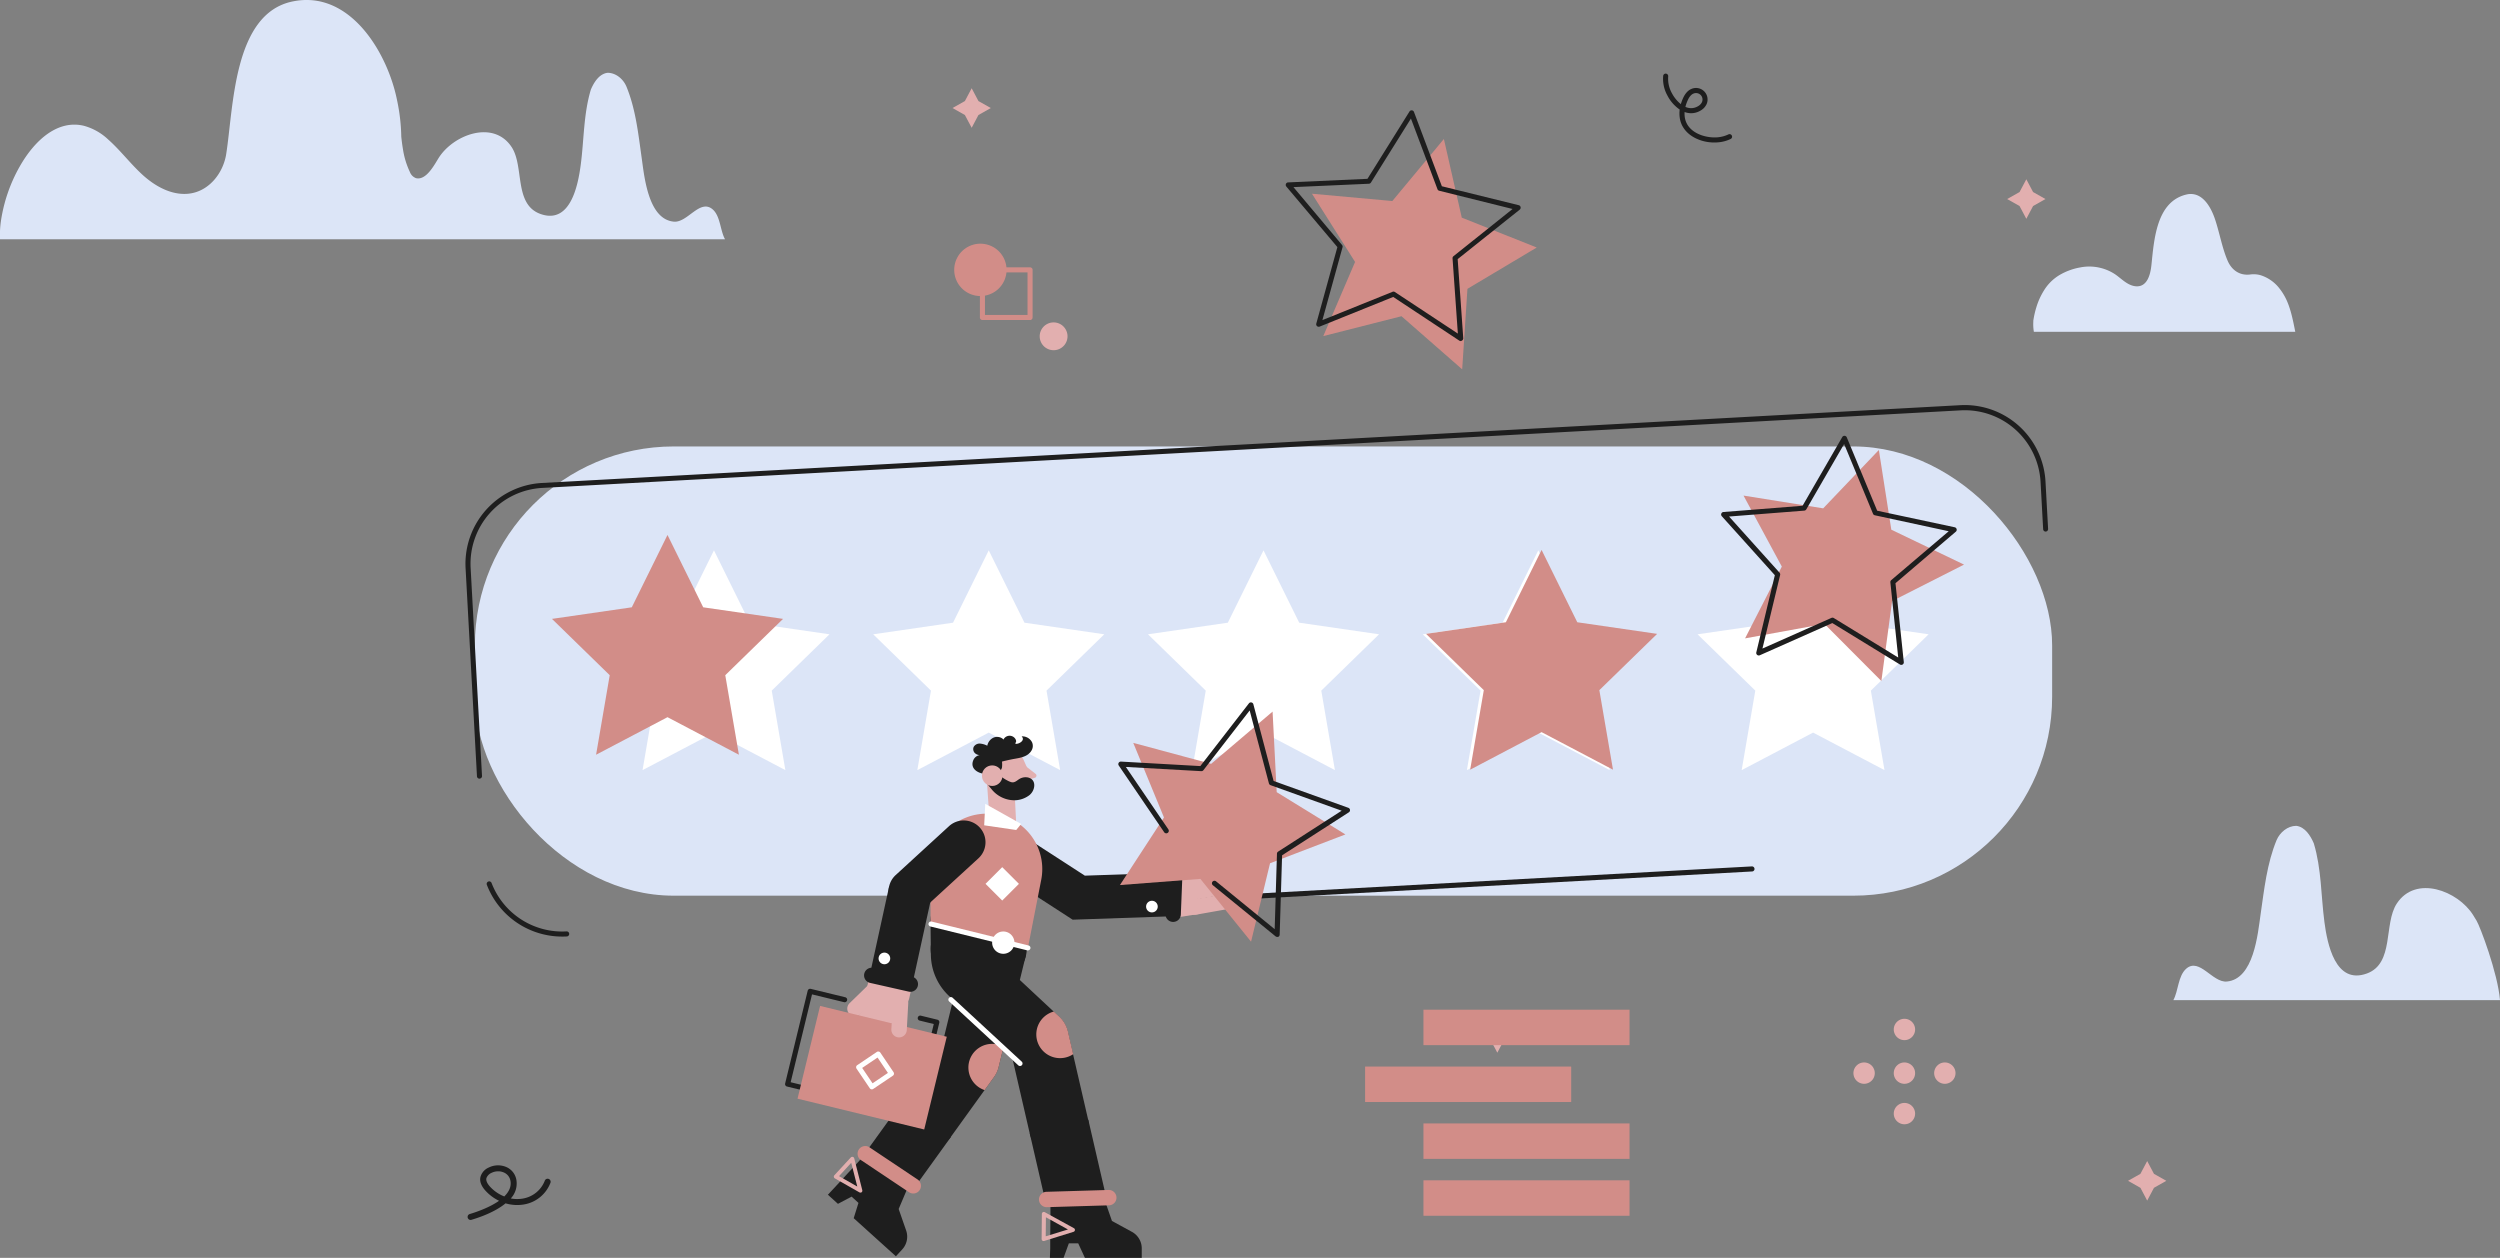 <svg xmlns="http://www.w3.org/2000/svg" viewBox="0 0 1096.49 551.69"><rect x="0" y="0" width="1096.49" height="551.69" fill="#808080" stroke="none"/><defs><style>.cls-1{fill:#d28d88;}.cls-2{fill:#1e1e1e;}.cls-3{fill:#dce5f7;}.cls-4{fill:#e2afaf;}.cls-5{fill:#fff;}</style></defs><title>Asset 4</title><g id="Layer_2" data-name="Layer 2"><g id="Layer_3" data-name="Layer 3"><polygon class="cls-1" points="633.28 60.96 641.13 95.46 674 108.56 643.61 126.68 641.31 161.99 614.68 138.69 580.39 147.41 594.33 114.89 575.43 84.97 610.67 88.17 633.28 60.96"/><path class="cls-2" d="M640.68,149.59a1.15,1.15,0,0,1-.62-.18l-29-19.17-32.25,13a1.12,1.12,0,0,1-1.16-.2,1.08,1.08,0,0,1-.33-1.12l9.25-33.55L564.15,81.78A1.1,1.1,0,0,1,565,80l34.76-1.57,18.43-29.52a1.11,1.11,0,0,1,1.05-.52,1.13,1.13,0,0,1,.93.72l12.23,32.58L666.12,90a1.11,1.11,0,0,1,.81.85,1.1,1.1,0,0,1-.39,1.1l-27.21,21.7,2.45,34.71a1.12,1.12,0,0,1-.54,1A1.15,1.15,0,0,1,640.68,149.59Zm-29.53-21.71a1.14,1.14,0,0,1,.61.18l27.65,18.25-2.33-33a1.09,1.09,0,0,1,.41-.94L663.4,91.66l-32.16-8a1.1,1.1,0,0,1-.77-.68L618.83,52,601.29,80.07a1.12,1.12,0,0,1-.89.52l-33.1,1.48,21.31,25.37a1.09,1.09,0,0,1,.22,1L580,140.39,610.73,128A1,1,0,0,1,611.15,127.88Z"/><path class="cls-3" d="M318,104.94H0a44.16,44.16,0,0,1,.35-7.59h0A68.93,68.93,0,0,1,8.63,73.06c6.72-11.85,16.8-20.6,28.11-17.9a25,25,0,0,1,10.68,6c5.45,4.82,9.84,10.75,15.23,15.63S75,85.55,82.2,85c9.1-.66,15.63-8.79,17-17.36C102.46,47.06,102.26,6.35,128,.71c.48-.1,1-.2,1.45-.28,22-3.76,37.19,17.74,43.05,37,.67,2.19,1.21,4.35,1.63,6.44A83.22,83.22,0,0,1,176,60l.12,1.05c.17,1.49.37,3,.62,4.42a35.59,35.59,0,0,0,3.05,10,4.58,4.58,0,0,0,2.66,2.67c3.52.85,6.47-3.23,8.48-6.47.57-.91,1.06-1.76,1.48-2.42,6.38-10.13,24-16.89,32-4.73,5.56,8.49.93,25,12.51,29.28,13.27,4.85,16.61-12.6,17.79-21.55,1.45-11,1.21-22.26,4.45-33,1.37-3.2,3.66-6.86,7.32-7.32,3.67,0,6.87,2.75,8.25,6,4.06,9.86,5.18,20.49,6.66,31,1.21,8.5,2.86,27.23,14.15,28.29,6,.55,11.42-10.15,17-5.41C316,94.79,315.83,101.08,318,104.94Z"/><polygon class="cls-4" points="426.17 38.71 429.14 44.32 434.56 47.38 429.14 50.45 426.17 56.05 423.2 50.45 417.77 47.38 423.2 44.32 426.17 38.71"/><polygon class="cls-4" points="888.74 78.63 891.7 84.23 897.13 87.3 891.7 90.37 888.74 95.97 885.77 90.37 880.34 87.3 885.77 84.23 888.74 78.63"/><polygon class="cls-4" points="656.72 444.37 659.69 449.98 665.12 453.04 659.69 456.11 656.72 461.71 653.75 456.11 648.33 453.04 653.75 449.98 656.72 444.37"/><polygon class="cls-4" points="941.75 509.23 944.72 514.84 950.14 517.9 944.72 520.97 941.75 526.58 938.78 520.97 933.35 517.9 938.78 514.84 941.75 509.23"/><path class="cls-4" d="M853,475.35a4.68,4.68,0,1,1,4.68-4.68A4.69,4.69,0,0,1,853,475.35Z"/><path class="cls-4" d="M835.29,475.35a4.68,4.68,0,1,1,4.67-4.68A4.68,4.68,0,0,1,835.29,475.35Z"/><path class="cls-4" d="M835.29,456.2a4.68,4.68,0,1,1,4.67-4.68A4.68,4.68,0,0,1,835.29,456.2Z"/><path class="cls-4" d="M835.29,493.1a4.68,4.68,0,1,1,4.67-4.68A4.67,4.67,0,0,1,835.29,493.1Z"/><path class="cls-4" d="M817.59,475.35a4.68,4.68,0,1,1,4.68-4.68A4.68,4.68,0,0,1,817.59,475.35Z"/><path class="cls-1" d="M441.48,118.36h0A11.48,11.48,0,0,1,430,129.84h0a11.48,11.48,0,0,1-11.48-11.48h0A11.48,11.48,0,0,1,430,106.88h0A11.48,11.48,0,0,1,441.48,118.36Z"/><path class="cls-4" d="M468.21,147.51h0a6.1,6.1,0,0,1-6.1,6.09h0a6.1,6.1,0,0,1-6.1-6.09h0a6.1,6.1,0,0,1,6.1-6.1h0A6.1,6.1,0,0,1,468.21,147.51Z"/><path class="cls-1" d="M451.78,140.36H430.89a1.11,1.11,0,0,1-1.11-1.11V118.36a1.11,1.11,0,0,1,1.11-1.11h20.89a1.11,1.11,0,0,1,1.11,1.11v20.89A1.11,1.11,0,0,1,451.78,140.36ZM432,138.14h18.67V119.47H432Z"/><path class="cls-3" d="M1006.7,145.54s-92.41,0-92.51,0H892.05a19.4,19.4,0,0,1-.25-4.31h0l0-.35c0-.12,0-.19,0-.22a39.92,39.92,0,0,1,1.28-5.71,30.43,30.43,0,0,1,3.36-7.5,20.13,20.13,0,0,1,6.89-6.84,27.49,27.49,0,0,1,9.06-3.32,20.59,20.59,0,0,1,15.27,3c2.76,1.88,5.31,4.78,8.79,5.24,5.32.69,6.72-5.17,7.15-9.22,1.16-10.91,2.09-27.91,15.39-31a7.63,7.63,0,0,1,6,1c3.31,2.09,5.41,6.5,6.6,10.12,1.93,5.84,3,12.18,5.4,17.84,1.79,4.19,5.33,6.73,10,6.11a11.16,11.16,0,0,1,4.51.33,16.88,16.88,0,0,1,8.41,6,23.67,23.67,0,0,1,2.06,3.12C1004.57,134.45,1005.66,140.33,1006.7,145.54Z"/><path class="cls-3" d="M953.22,438.66h143.27c-1-12-8.81-32.47-10.27-34.83-.59-.95-1.11-1.84-1.54-2.52-6.69-10.62-25.14-17.69-33.47-5-5.82,8.89-1,26.23-13.1,30.66-13.9,5.08-17.4-13.2-18.63-22.57-1.52-11.51-1.27-23.31-4.66-34.52-1.44-3.35-3.84-7.19-7.67-7.67-3.84,0-7.19,2.88-8.64,6.24-4.25,10.33-5.42,21.47-7,32.43-1.27,8.89-3,28.51-14.82,29.62-6.28.58-12-10.63-17.78-5.67C955.25,428,955.45,434.61,953.22,438.66Z"/><path class="cls-2" d="M751.88,62.5c-7,0-14.28-3.89-15.17-11a13.31,13.31,0,0,1,0-3.45,16.75,16.75,0,0,1-5.39-6.15,15.05,15.05,0,0,1-1.85-8.68,1.11,1.11,0,0,1,2.2.29,13,13,0,0,0,1.61,7.35,15.38,15.38,0,0,0,3.93,4.81,19.74,19.74,0,0,1,.87-2.39c1-2.32,2.33-3.75,4-4.37a5.06,5.06,0,0,1,6.41,6.8,6.31,6.31,0,0,1-2.66,2.8,7.94,7.94,0,0,1-6.36.82l-.61-.2a10.45,10.45,0,0,0,.06,2.1c.86,6.94,8.89,9.43,14.32,9a5.32,5.32,0,0,0,.56-.06,13.49,13.49,0,0,0,4.27-1.22,1.11,1.11,0,0,1,1,2,15.66,15.66,0,0,1-5,1.43l-.64.06C752.91,62.48,752.4,62.5,751.88,62.5ZM739.21,46.89a7.08,7.08,0,0,0,.88.31,5.76,5.76,0,0,0,4.63-.61,4.11,4.11,0,0,0,1.75-1.78,2.84,2.84,0,0,0-3.6-3.81c-1.06.4-2,1.44-2.73,3.19A16.31,16.31,0,0,0,739.21,46.89Z"/><rect class="cls-3" x="208.29" y="195.81" width="691.77" height="197.03" rx="87.22"/><path class="cls-2" d="M486.71,397.67a1.11,1.11,0,0,1-.06-2.22L768.35,380a1.12,1.12,0,0,1,1.17,1.05,1.1,1.1,0,0,1-1,1.17l-281.7,15.45Z"/><path class="cls-2" d="M210.31,341.53a1.11,1.11,0,0,1-1.11-1l-5-91.32a35.53,35.53,0,0,1,33.5-37.38l622.06-34.12a35.49,35.49,0,0,1,37.39,33.5l1.14,20.77a1.12,1.12,0,0,1-1,1.17,1.11,1.11,0,0,1-1.17-1l-1.14-20.77a33.27,33.27,0,0,0-35-31.4L237.81,214a33.31,33.31,0,0,0-31.4,35l5,91.32a1.1,1.1,0,0,1-1,1.17Z"/><path class="cls-2" d="M246.62,410.78a35.4,35.4,0,0,1-33.08-22.68,1.11,1.11,0,1,1,2.07-.8,33.21,33.21,0,0,0,32.87,21.21,1.11,1.11,0,0,1,.12,2.22C247.94,410.77,247.28,410.78,246.62,410.78Z"/><polygon class="cls-5" points="313.14 241.38 328.8 273.11 363.81 278.2 338.48 302.9 344.46 337.77 313.14 321.31 281.82 337.77 287.8 302.9 262.47 278.2 297.48 273.11 313.14 241.38"/><polygon class="cls-1" points="292.76 234.63 308.42 266.36 343.44 271.44 318.1 296.14 324.08 331.02 292.76 314.55 261.44 331.02 267.42 296.14 242.09 271.44 277.1 266.36 292.76 234.63"/><polygon class="cls-5" points="433.66 241.38 449.32 273.11 484.33 278.2 459 302.9 464.98 337.77 433.66 321.31 402.34 337.77 408.32 302.9 382.98 278.2 418 273.11 433.66 241.38"/><polygon class="cls-5" points="554.17 241.38 569.83 273.11 604.85 278.2 579.51 302.9 585.49 337.77 554.17 321.31 522.86 337.77 528.84 302.9 503.5 278.2 538.52 273.11 554.17 241.38"/><polygon class="cls-5" points="674.69 241.38 690.35 273.11 725.37 278.2 700.03 302.9 706.01 337.77 674.69 321.31 643.37 337.77 649.36 302.9 624.02 278.2 659.03 273.11 674.69 241.38"/><polygon class="cls-1" points="676.13 241.19 691.79 272.92 726.81 278.01 701.47 302.7 707.45 337.58 676.13 321.11 644.81 337.58 650.79 302.7 625.46 278.01 660.47 272.92 676.13 241.19"/><polygon class="cls-5" points="795.21 241.38 810.87 273.11 845.88 278.2 820.55 302.9 826.53 337.77 795.21 321.31 763.89 337.77 769.87 302.9 744.54 278.2 779.55 273.11 795.21 241.38"/><path class="cls-4" d="M389.55,445.05a9.56,9.56,0,0,1-9.35-11.6l1.33-6.05a9.56,9.56,0,1,1,18.67,4.08l-1.33,6A9.55,9.55,0,0,1,389.55,445.05Z"/><path class="cls-4" d="M375,445.78a3.38,3.38,0,0,1-2.36-5.81l10.05-9.76a3.38,3.38,0,1,1,4.71,4.85l-10,9.76A3.38,3.38,0,0,1,375,445.78Z"/><path class="cls-4" d="M376,454.24a3.38,3.38,0,0,1-2.44-5.73l11.29-11.77a3.39,3.39,0,0,1,4.89,4.69L378.49,453.2A3.39,3.39,0,0,1,376,454.24Z"/><path class="cls-4" d="M383,456.76a3.38,3.38,0,0,1-2.61-5.54l8.5-10.28a3.38,3.38,0,0,1,5.22,4.31l-8.5,10.28A3.38,3.38,0,0,1,383,456.76Z"/><path class="cls-2" d="M363.11,524l4.41,4,6-3.17,3,2.76-2.09,6.7L392.94,551l2.76-3a8.26,8.26,0,0,0,1.73-8.32l-1.22-3.5-2.06-5.92,3.67-8.65.22-.53-6.69-5.45-.85-.69-10.88-8.85L376.08,510l-7.22,7.82-3,3.24Z"/><path class="cls-2" d="M401,490.06a1.15,1.15,0,0,1-.26,0l-55.56-13.51a1.11,1.11,0,0,1-.82-1.34l9.89-40.68a1.11,1.11,0,0,1,1.35-.82l15.12,3.68a1.11,1.11,0,1,1-.52,2.16l-14.05-3.42-9.37,38.53,53.4,13,9.37-38.53-6.19-1.5a1.11,1.11,0,0,1,.52-2.16l7.28,1.77a1.11,1.11,0,0,1,.68.5,1.08,1.08,0,0,1,.13.84l-9.89,40.68a1.1,1.1,0,0,1-1.08.85Z"/><polygon class="cls-2" points="470.46 403.37 438 382.35 448.38 366.3 475.81 384.06 515.25 382.71 515.91 401.81 470.46 403.37"/><rect class="cls-4" x="515.36" y="382.58" width="9.32" height="19.11" transform="translate(-54.6 85.54) rotate(-8.94)"/><path class="cls-4" d="M524.12,401.22a3.39,3.39,0,0,1-.59-6.72l13.58-2.42a3.39,3.39,0,0,1,1.18,6.67l-13.58,2.41A3,3,0,0,1,524.12,401.22Z"/><path class="cls-4" d="M525.72,394.34a3.39,3.39,0,0,1-.63-6.72l16-3a3.39,3.39,0,0,1,1.27,6.66l-16,3A3.55,3.55,0,0,1,525.72,394.34Z"/><path class="cls-4" d="M524.64,388.65a3.39,3.39,0,0,1-.87-6.66l12.89-3.44a3.39,3.39,0,0,1,1.75,6.54l-12.89,3.44A3.33,3.33,0,0,1,524.64,388.65Z"/><path class="cls-4" d="M520.05,389.27a3.39,3.39,0,0,1-2.61-5.55l6-7.22a3.38,3.38,0,0,1,5.22,4.31l-6,7.23A3.38,3.38,0,0,1,520.05,389.27Z"/><path class="cls-2" d="M514.55,404.35h-.14a3.37,3.37,0,0,1-3.24-3.5l.68-17a3.37,3.37,0,0,1,6.74.27l-.68,17A3.37,3.37,0,0,1,514.55,404.35Z"/><path class="cls-5" d="M502.74,398.19a2.55,2.55,0,1,0,1.92-3.05A2.55,2.55,0,0,0,502.74,398.19Z"/><path class="cls-2" d="M460.48,551.69h6l2.31-6.37h4.11l2.94,6.37h24.93l0-4.07v-.09a8.26,8.26,0,0,0-4.3-7.24l-3.26-1.78-5.51-3-3.09-8.87-.19-.55-8.62.46-1.08.06-14,.75,0,5.06-.1,11,0,4.19Z"/><rect class="cls-2" x="454.92" y="493.68" width="26.38" height="32.33" transform="translate(-102.62 118.26) rotate(-12.99)"/><path class="cls-2" d="M464.47,507.28a13.21,13.21,0,0,1-12.85-10.23l-8-34.65-27.34-25.53a25.13,25.13,0,0,1-8-18l-.16-14.74a13.18,13.18,0,0,1,13.05-13.33h.15a13.19,13.19,0,0,1,13.18,13.05l.15,14.17,29.87,27.88a13.18,13.18,0,0,1,3.85,6.68l8.9,38.58a13.2,13.2,0,0,1-12.86,16.16Z"/><path class="cls-1" d="M459.11,529.46a3.37,3.37,0,0,1-.09-6.74l27.19-.81a3.37,3.37,0,0,1,.2,6.74l-27.19.81Z"/><rect class="cls-2" x="384.53" y="488.91" width="27.57" height="26.38" transform="translate(-241.91 531.71) rotate(-54.22)"/><path class="cls-2" d="M406.36,504.11a13.19,13.19,0,0,1-10.69-20.91L413,459.15l11.06-45.41A13.19,13.19,0,0,1,449.7,420L438,467.9a13.12,13.12,0,0,1-2.12,4.58l-18.84,26.15A13.17,13.17,0,0,1,406.36,504.11Z"/><path class="cls-2" d="M437.1,429.48H421.37a13.19,13.19,0,1,1,0-26.38H437.1a13.19,13.19,0,1,1,0,26.38Z"/><path class="cls-1" d="M400.56,523.46a3.4,3.4,0,0,1-1.87-.56l-20.94-14a3.37,3.37,0,1,1,3.74-5.6l20.94,14a3.37,3.37,0,0,1-1.87,6.17Z"/><path class="cls-1" d="M408.15,405.19l42.69,10.52,5.87-30a24.35,24.35,0,0,0-10.13-24.62,24.65,24.65,0,0,0-13.82-4.22h0a24.71,24.71,0,0,0-24.71,24.71Z"/><path class="cls-4" d="M445.71,361.42l-.58-11.58-.52-7.44-.24-3.53a5.88,5.88,0,0,0-6.27-5.46,6.42,6.42,0,0,0-.75.1,5.88,5.88,0,0,0-4.62,4.67,6.21,6.21,0,0,0-.09,1.5l.86,12.48.34,4.86C434.06,360.26,445.93,364.66,445.71,361.42Z"/><path class="cls-1" d="M424.75,467.76a10.41,10.41,0,0,0,7.1,10.36l4.14-5.74a12.74,12.74,0,0,0,2-4.36l2.17-8.9a10.42,10.42,0,0,0-15.42,8.64Z"/><polygon class="cls-5" points="432.13 352.56 447.88 361.38 445.71 364.03 431.66 361.98 432.13 352.56"/><path class="cls-4" d="M447.82,348.49h0a7.26,7.26,0,0,0,3.62-9.6L449,333.41a9.56,9.56,0,0,0-12.64-4.78h0a9.57,9.57,0,0,0-4.78,12.65l.58,1.28A11.87,11.87,0,0,0,447.82,348.49Z"/><path class="cls-4" d="M448.34,334.85l5.84,4.53a1,1,0,0,1-.37,1.78l-4,1.07Z"/><path class="cls-2" d="M439.46,334a10.44,10.44,0,0,1,0,2.66,3.28,3.28,0,0,1-2.2,2.3,15.07,15.07,0,0,1-4.5.5c-3.28.06-7.5-2.06-5.89-6a3.71,3.71,0,0,1,3.38-2.33,3.14,3.14,0,0,1-2.68-.84,2.45,2.45,0,0,1-.52-2.69,3,3,0,0,1,2.79-1.47,8.64,8.64,0,0,1,3.18.94,4.94,4.94,0,0,1,2.42-3.39,4,4,0,0,1,4.09.17,1.86,1.86,0,0,1,.82,1.07,1,1,0,0,1-.52,1.15,3,3,0,0,1,5.53-1.95,2.34,2.34,0,0,1,.32,1.06,5.17,5.17,0,0,0-.35,1.05c1.51.25,4.52-1.51,2.76-3.26a4.78,4.78,0,0,1,4.52,2.51,3.91,3.91,0,0,1-.28,3.84c-1.6,2.57-4.82,3.06-7.55,3.53-1.57.27-4.68,1-4.68,1l-.58.17Z"/><path class="cls-5" d="M450.84,416.83a1.26,1.26,0,0,1-.27,0l-42.5-10.48a1.11,1.11,0,0,1-.81-1.34,1.12,1.12,0,0,1,1.35-.82l42.5,10.49a1.1,1.1,0,0,1,.81,1.34A1.12,1.12,0,0,1,450.84,416.83Z"/><path class="cls-5" d="M435.15,413.44a4.89,4.89,0,1,0,4.89-4.89A4.89,4.89,0,0,0,435.15,413.44Z"/><path class="cls-5" d="M447.37,467.54a1.07,1.07,0,0,1-.75-.29l-30.31-28a1.11,1.11,0,1,1,1.51-1.63l30.3,28a1.11,1.11,0,0,1,.07,1.57A1.14,1.14,0,0,1,447.37,467.54Z"/><path class="cls-1" d="M454.52,453.69a10.42,10.42,0,0,0,16.18,8.67l-2.27-9.82a13.18,13.18,0,0,0-3.85-6.68l-2.37-2.21A10.4,10.4,0,0,0,454.52,453.69Z"/><rect class="cls-1" x="442.37" y="382.47" width="10.36" height="10.36" transform="translate(1038.12 345.3) rotate(135)"/><rect class="cls-5" x="434.4" y="382.47" width="10.36" height="10.36" transform="translate(1024.51 350.93) rotate(135)"/><rect class="cls-1" x="353.89" y="447.38" width="57.18" height="41.87" transform="translate(643.49 1013.73) rotate(-166.33)"/><path class="cls-2" d="M452.29,341.61a4.28,4.28,0,0,0-2-.7,5.29,5.29,0,0,0-3.37.86c-1.1.72-2,1.67-3.44,1.27a9,9,0,0,1-1.53-.65,18.37,18.37,0,0,1-3.38-2.21h0l-5.69,2.74c-.55.38,2,3.17,2.21,3.46A12.92,12.92,0,0,0,445.16,351a11.07,11.07,0,0,0,6.25-2.18C453.77,347,454.53,343.2,452.29,341.61Z"/><circle class="cls-4" cx="435.2" cy="340.17" r="4.51" transform="translate(-61.32 98.13) rotate(-12.02)"/><path class="cls-2" d="M399.3,400.41a9.56,9.56,0,0,1-6.47-16.6l23.39-21.44a9.55,9.55,0,1,1,12.92,14.08L405.75,397.9A9.52,9.52,0,0,1,399.3,400.41Z"/><path class="cls-4" d="M394.34,455h-.19a3.39,3.39,0,0,1-3.2-3.57l.64-11.73a3.38,3.38,0,1,1,6.76.36l-.64,11.74A3.38,3.38,0,0,1,394.34,455Z"/><rect class="cls-2" x="375.33" y="400.59" width="39.49" height="19.11" transform="translate(-89.97 708.54) rotate(-77.67)"/><path class="cls-2" d="M399.3,435a3.19,3.19,0,0,1-.75-.08l-16.81-3.8a3.37,3.37,0,1,1,1.48-6.57L400,428.35a3.37,3.37,0,0,1-.74,6.66Z"/><path class="cls-5" d="M385.36,420.09a2.55,2.55,0,1,0,2.81-2.26A2.55,2.55,0,0,0,385.36,420.09Z"/><path class="cls-5" d="M382.4,477.79a1.09,1.09,0,0,1-.92-.49l-5.8-8.59a1.11,1.11,0,0,1,.3-1.54l8.59-5.79a1.11,1.11,0,0,1,1.54.29l5.8,8.59a1.19,1.19,0,0,1,.17.84,1.11,1.11,0,0,1-.47.7L383,477.6A1.1,1.1,0,0,1,382.4,477.79Zm-4.25-9.4,4.55,6.74,6.74-4.55-4.55-6.74Z"/><path class="cls-4" d="M457.73,544.31a.93.93,0,0,1-.53-.17.91.91,0,0,1-.35-.72l.1-11a.9.9,0,0,1,.44-.75.85.85,0,0,1,.86,0l12.76,7a.87.87,0,0,1,.45.85.89.89,0,0,1-.61.75l-12.86,4A.82.82,0,0,1,457.73,544.31Zm1-10.42-.08,8.35,9.75-3Z"/><path class="cls-4" d="M377.35,523.07a.88.88,0,0,1-.44-.12l-10.76-6.12a.91.91,0,0,1-.43-.63.88.88,0,0,1,.22-.73l7.22-7.82a.89.89,0,0,1,1.5.38l3.54,14a.88.88,0,0,1-.32.91A.89.89,0,0,1,377.35,523.07ZM368,515.85l8,4.56L373.35,510Z"/><polygon class="cls-1" points="558.15 312.1 559.96 347.44 590.09 365.98 557.04 378.62 548.71 413.01 526.48 385.48 491.2 388.18 510.51 358.54 497.04 325.82 531.2 335.02 558.15 312.1"/><path class="cls-2" d="M560.15,410.92a1.07,1.07,0,0,1-.7-.25L532,388.3a1.11,1.11,0,1,1,1.4-1.72l25.67,20.95,1-33.12a1.11,1.11,0,0,1,.51-.9l27.86-17.94-31.19-11.2a1.13,1.13,0,0,1-.7-.76l-8.45-32-20.29,26.19a1.09,1.09,0,0,1-.94.43l-33.08-1.85,18.65,27.38a1.11,1.11,0,1,1-1.84,1.25l-19.91-29.24a1.11,1.11,0,0,1,1-1.74L526.46,336l21.31-27.51a1.11,1.11,0,0,1,1.1-.41,1.12,1.12,0,0,1,.85.8l8.88,33.65,32.75,11.76a1.11,1.11,0,0,1,.23,2l-29.26,18.84-1.06,34.78a1.1,1.1,0,0,1-.65,1A1,1,0,0,1,560.15,410.92Z"/><path class="cls-2" d="M206.44,535.07a1.33,1.33,0,0,1-.38-2.61c2.59-.78,8.49-2.74,12.82-5.8a19.31,19.31,0,0,1-5.9-4.38c-1.91-2.08-2.68-4.11-2.27-6a6.34,6.34,0,0,1,3.67-4.21,9.15,9.15,0,0,1,8-.07,7.5,7.5,0,0,1,4.1,5.46,9.59,9.59,0,0,1-2.45,8.17,14.76,14.76,0,0,0,5.26.06,12.54,12.54,0,0,0,9.62-7.75,1.33,1.33,0,1,1,2.45,1,15.11,15.11,0,0,1-11.62,9.34,17.78,17.78,0,0,1-8-.5c-4.54,3.75-11.18,6.11-15,7.23A1.31,1.31,0,0,1,206.44,535.07Zm12.05-21.34a6.54,6.54,0,0,0-2.91.68,4.09,4.09,0,0,0-2.26,2.38c-.27,1.29.73,2.72,1.62,3.69a16.81,16.81,0,0,0,6.24,4.28c2-2,3.18-4.25,2.7-6.85a4.84,4.84,0,0,0-2.67-3.56A6.16,6.16,0,0,0,218.49,513.73Z"/><polygon class="cls-1" points="824.06 197.36 829.52 232.32 861.42 247.63 829.87 263.63 825.16 298.7 800.19 273.63 765.38 279.99 781.5 248.5 764.7 217.36 799.64 222.96 824.06 197.36"/><path class="cls-2" d="M833.89,291.62a1.12,1.12,0,0,1-.58-.17l-29.67-18.18-31.8,14.13a1.11,1.11,0,0,1-1.16-.17,1.09,1.09,0,0,1-.37-1.11l8.13-33.84-23.27-25.87a1.12,1.12,0,0,1-.2-1.16,1.09,1.09,0,0,1,.94-.69l34.69-2.73L808,191.71a1.11,1.11,0,0,1,2,.13L823.33,224l34,7.26a1.11,1.11,0,0,1,.84.82,1.08,1.08,0,0,1-.35,1.11l-26.47,22.6L835,290.39a1.11,1.11,0,0,1-.51,1.06A1.15,1.15,0,0,1,833.89,291.62ZM803.72,270.9a1.09,1.09,0,0,1,.58.17l28.25,17.31-3.44-32.95a1.14,1.14,0,0,1,.39-1L854.7,233,822.29,226a1.08,1.08,0,0,1-.79-.66l-12.68-30.61-16.59,28.68a1.12,1.12,0,0,1-.87.55l-33,2.59,22.15,24.64a1.13,1.13,0,0,1,.25,1L773,284.45,803.27,271A1.22,1.22,0,0,1,803.72,270.9Z"/><rect class="cls-1" x="624.32" y="442.85" width="90.39" height="15.55"/><rect class="cls-1" x="598.73" y="467.79" width="90.39" height="15.55"/><rect class="cls-1" x="624.32" y="492.73" width="90.39" height="15.55"/><rect class="cls-1" x="624.32" y="517.68" width="90.39" height="15.55"/></g></g></svg>